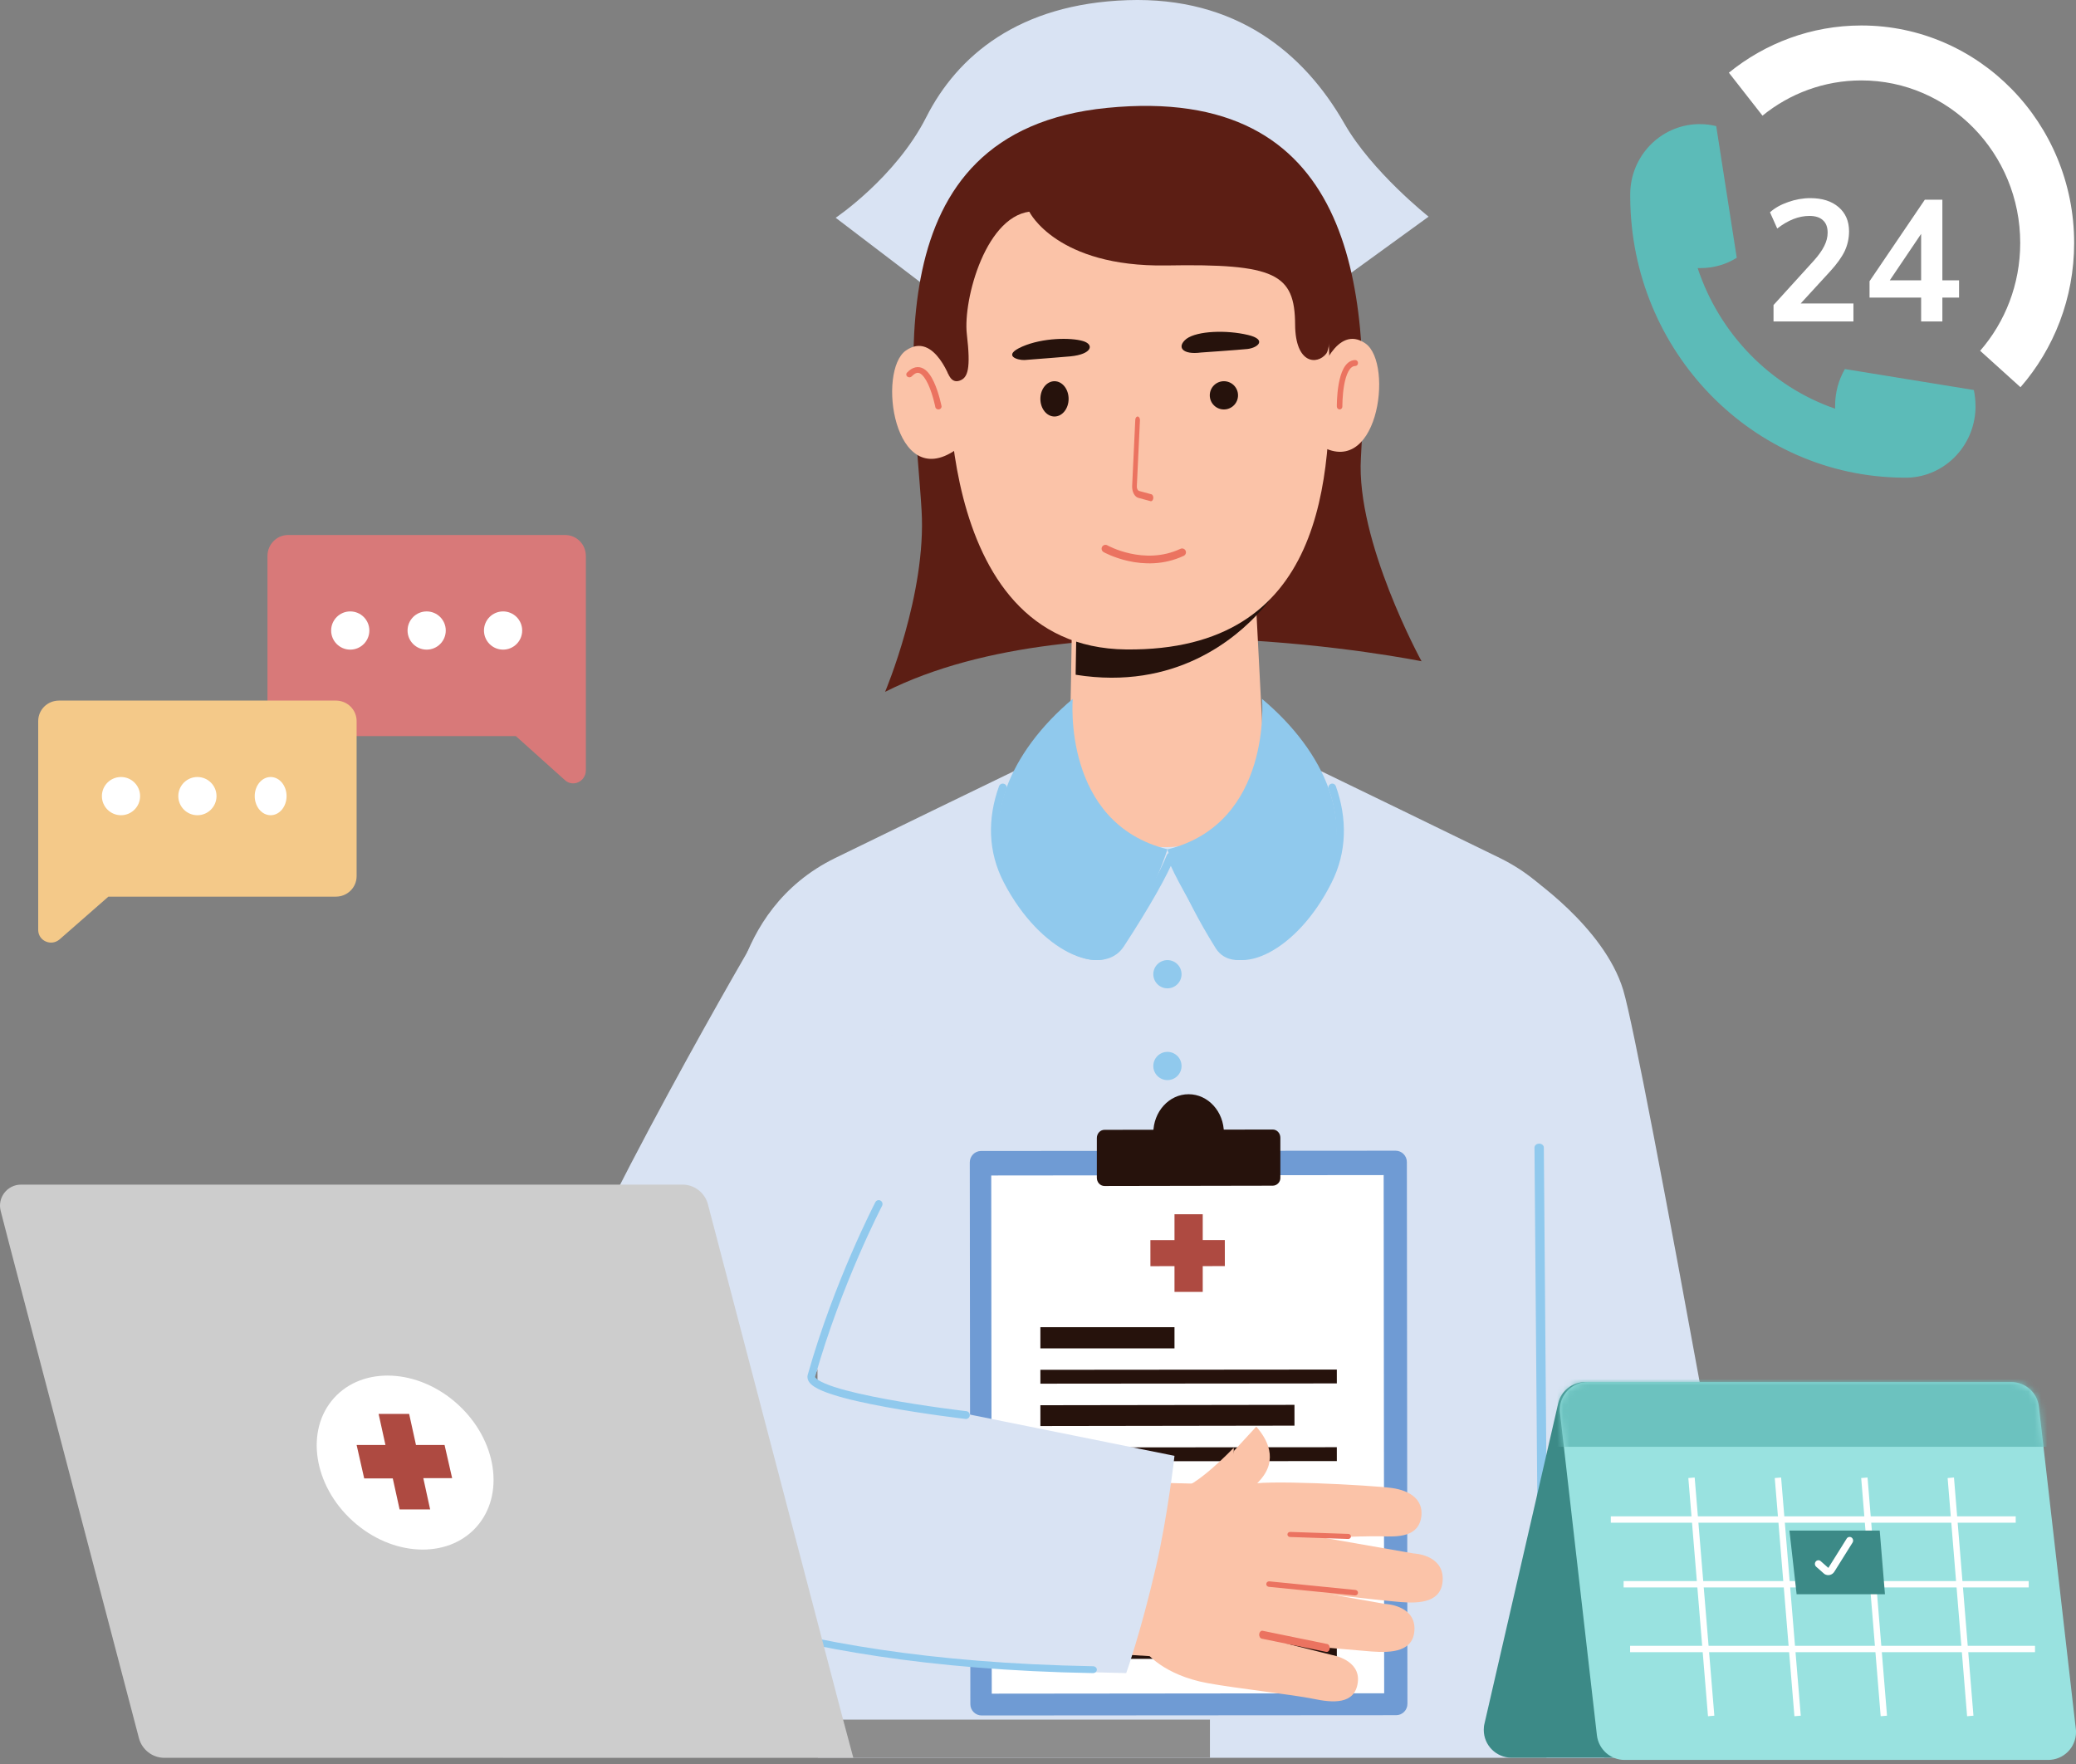 <svg width="326" height="277" viewBox="0 0 326 277" fill="none" xmlns="http://www.w3.org/2000/svg">
<rect x="0" y="0" width="326" height="277" fill="#808080" stroke="none"/>
<path d="M235.517 134.712C218.508 126.401 184.006 109.735 184.006 109.735H182.681C182.681 109.735 148.178 126.401 131.17 134.712C114.162 143.023 114.603 162.49 114.603 162.49V181.956L128.343 188.401L128.431 276H182.946H183.608H251.906L252.039 162.49C252.083 162.49 252.525 143.068 235.517 134.712Z" fill="#D9E3F3"/>
<path d="M144.549 44.337L131.229 34.193C131.229 34.193 140.642 27.869 145.437 18.427C150.321 8.765 160 0.597 177.05 0.026C194.056 -0.545 204.756 8.282 211.106 19.393C215.413 26.947 224.337 34.017 224.337 34.017L210.351 44.162L144.549 44.337Z" fill="#D9E3F3"/>
<path d="M138.988 108.627C138.988 108.627 145.512 93.241 144.718 80.124C143.528 60.159 136.475 20.629 173.857 16.938C212.517 13.114 215.25 45.263 213.707 71.898C212.914 85.015 223.229 103.824 223.229 103.824C223.229 103.824 169.978 93.019 138.988 108.627Z" fill="#5C1E14"/>
<path d="M198.843 126.094C198.843 126.094 191.45 133.012 183.126 133.012C173.563 133.012 167.807 126.975 167.807 126.975L168.206 105.559V105.338V105.162L168.471 90.18V89.959V89.783L175.688 91.326L183.259 92.163L196.187 93.573L197.205 93.617L197.249 94.763L197.294 96.04L198.843 126.094Z" fill="#FBC3A8"/>
<path d="M199.952 93.349C199.952 93.349 199.687 93.812 199.113 94.553C198.804 94.923 198.451 95.386 197.965 95.896C194.08 100.249 184.544 108.445 168.916 105.945V105.713V105.528L169.18 89.783L175.229 90.987L183.926 91.867L198.76 93.349H199.952Z" fill="#26120C"/>
<path d="M149.078 54.516C149.078 54.516 145.617 101.662 176.85 101.973C208.082 102.285 209.236 75.02 208.748 56.117C208.349 40.106 201.25 22.671 179.246 23.293C165.359 23.649 150.364 30.499 149.078 54.516Z" fill="#FBC3A8"/>
<path d="M180.708 78.697C180.805 78.71 180.902 78.664 180.977 78.57C181.051 78.476 181.098 78.341 181.107 78.196C181.115 78.05 181.085 77.905 181.022 77.793C180.959 77.681 180.87 77.611 180.772 77.598L178.895 77.091C178.784 77.061 178.684 76.97 178.615 76.836C178.545 76.702 178.511 76.535 178.52 76.366L179.01 65.987C179.013 65.915 179.007 65.842 178.992 65.773C178.976 65.705 178.952 65.642 178.921 65.587C178.857 65.477 178.766 65.409 178.669 65.399C178.571 65.389 178.475 65.437 178.402 65.533C178.328 65.628 178.283 65.764 178.276 65.91L177.786 76.289C177.765 76.728 177.853 77.164 178.034 77.512C178.215 77.859 178.475 78.094 178.765 78.172L180.64 78.679C180.662 78.688 180.685 78.694 180.708 78.697Z" fill="#EB7360"/>
<path d="M207.193 59.05C207.193 59.05 209.853 50.766 214.413 53.922C218.973 57.078 216.313 76.232 206.602 69.526L207.193 59.05Z" fill="#FBC3A8"/>
<path d="M149.481 60.158C149.481 60.158 146.821 51.874 142.262 55.03C137.702 58.186 140.362 77.34 150.072 70.634L149.481 60.158Z" fill="#FBC3A8"/>
<path fill-rule="evenodd" clip-rule="evenodd" d="M213.253 56.991C213.257 57.25 213.065 57.464 212.825 57.468C212.404 57.476 212.049 57.752 211.739 58.322C211.427 58.894 211.211 59.683 211.066 60.513C210.923 61.336 210.855 62.162 210.824 62.786C210.809 63.097 210.802 63.356 210.8 63.536C210.799 63.626 210.798 63.697 210.798 63.744L210.798 63.797L210.798 63.81L210.798 63.813C210.802 64.072 210.609 64.286 210.369 64.289C210.129 64.293 209.931 64.085 209.928 63.826L210.363 63.82C209.928 63.826 209.928 63.827 209.928 63.826L209.928 63.825L209.928 63.82L209.928 63.804L209.928 63.744C209.928 63.692 209.928 63.617 209.929 63.522C209.932 63.331 209.939 63.06 209.955 62.736C209.987 62.088 210.058 61.217 210.211 60.34C210.362 59.471 210.601 58.557 210.988 57.847C211.376 57.133 211.962 56.545 212.811 56.53C213.051 56.526 213.249 56.732 213.253 56.991Z" fill="#EB7360"/>
<path fill-rule="evenodd" clip-rule="evenodd" d="M147.848 63.761C147.848 63.761 147.848 63.761 147.401 63.834L147.848 63.761C147.895 64.006 147.716 64.239 147.448 64.282C147.18 64.325 146.924 64.162 146.877 63.918L146.876 63.913L146.872 63.897L146.859 63.833C146.847 63.776 146.829 63.692 146.805 63.586C146.757 63.374 146.685 63.073 146.59 62.722C146.398 62.016 146.114 61.12 145.745 60.326C145.561 59.929 145.359 59.568 145.144 59.273C144.926 58.974 144.711 58.767 144.509 58.651C144.32 58.542 144.152 58.515 143.976 58.555C143.782 58.599 143.513 58.741 143.179 59.091C143 59.279 142.688 59.298 142.483 59.136C142.277 58.973 142.256 58.689 142.434 58.502C142.843 58.074 143.274 57.789 143.736 57.684C144.216 57.574 144.659 57.673 145.036 57.891C145.401 58.102 145.707 58.422 145.965 58.775C146.226 59.132 146.454 59.547 146.653 59.975C147.052 60.831 147.35 61.779 147.547 62.506C147.646 62.871 147.721 63.183 147.771 63.405C147.796 63.516 147.815 63.604 147.828 63.665L147.843 63.736L147.846 63.754L147.848 63.761Z" fill="#EB7360"/>
<path d="M192.193 64.289C193.417 64.289 194.41 63.297 194.41 62.072C194.41 60.848 193.417 59.855 192.193 59.855C190.968 59.855 189.976 60.848 189.976 62.072C189.976 63.297 190.968 64.289 192.193 64.289Z" fill="#26120C"/>
<path d="M165.59 65.398C166.815 65.398 167.807 64.157 167.807 62.627C167.807 61.096 166.815 59.855 165.59 59.855C164.366 59.855 163.374 61.096 163.374 62.627C163.374 64.157 164.366 65.398 165.59 65.398Z" fill="#26120C"/>
<path fill-rule="evenodd" clip-rule="evenodd" d="M186.178 86.463C186.32 86.766 186.189 87.127 185.886 87.27C182.707 88.761 179.552 88.605 177.217 88.092C176.048 87.835 175.075 87.486 174.392 87.201C174.05 87.058 173.781 86.93 173.594 86.838C173.501 86.791 173.428 86.754 173.378 86.727C173.353 86.713 173.334 86.703 173.32 86.695L173.303 86.686L173.298 86.683L173.297 86.682L173.296 86.682C173.296 86.682 173.296 86.682 173.59 86.162L173.296 86.682C173.004 86.516 172.902 86.146 173.067 85.854C173.232 85.563 173.602 85.46 173.894 85.625C173.894 85.625 173.894 85.625 173.894 85.625C173.894 85.625 173.894 85.625 173.894 85.625C173.894 85.625 173.894 85.625 173.894 85.625L173.895 85.626L173.905 85.632C173.914 85.637 173.929 85.645 173.949 85.656C173.99 85.677 174.052 85.71 174.135 85.751C174.3 85.833 174.545 85.949 174.86 86.08C175.491 86.344 176.394 86.668 177.478 86.906C179.65 87.384 182.512 87.512 185.37 86.171C185.674 86.028 186.035 86.159 186.178 86.463Z" fill="#EB7360"/>
<path d="M188.611 55.348C188.611 55.348 194.428 54.947 195.882 54.797C197.601 54.596 198.967 53.294 195.97 52.592C192.621 51.79 188.038 51.941 186.319 53.193C184.733 54.446 185.614 55.749 188.611 55.348Z" fill="#26120C"/>
<path d="M168.099 55.952C168.099 55.952 162.325 56.432 160.882 56.528C159.745 56.576 157.34 55.808 160.532 54.416C163.725 53.024 168.142 52.976 170.067 53.552C171.86 54.08 171.51 55.616 168.099 55.952Z" fill="#26120C"/>
<path d="M198.181 109.735C198.181 109.735 199.856 129.265 183.325 133.37C183.325 133.37 185.265 139.865 190.907 148.886C193.685 153.351 202.59 149.698 208.012 138.827C212.817 129.31 208.232 118.17 198.181 109.735Z" fill="#90C9ED"/>
<path d="M168.455 109.735C168.455 109.735 166.778 129.244 183.325 133.344C183.325 133.344 183.193 133.749 182.928 134.515C182.134 136.768 179.972 142.13 175.736 148.888C172.956 153.348 164.042 149.699 158.614 138.841C153.849 129.289 158.438 118.16 168.455 109.735Z" fill="#90C9ED"/>
<path fill-rule="evenodd" clip-rule="evenodd" d="M209.002 123.072C209.315 122.959 209.659 123.123 209.772 123.439C211.574 128.518 211.539 133.774 209.083 138.623C206.34 144.078 202.683 147.781 199.306 149.551C197.619 150.434 195.966 150.853 194.516 150.724C193.045 150.593 191.798 149.894 191.007 148.601C187.069 142.159 184.31 137.336 183.363 134.773C183.247 134.458 183.405 134.107 183.717 133.989C184.028 133.872 184.375 134.032 184.491 134.347C185.387 136.773 188.07 141.483 192.031 147.961L192.031 147.961C192.602 148.895 193.489 149.41 194.622 149.511C195.776 149.614 197.197 149.285 198.752 148.47C201.859 146.842 205.355 143.352 208.011 138.07L208.011 138.069C210.294 133.563 210.347 128.662 208.639 123.851C208.527 123.534 208.689 123.186 209.002 123.072Z" fill="#90C9ED"/>
<path fill-rule="evenodd" clip-rule="evenodd" d="M157.676 123.071C158.002 123.182 158.175 123.531 158.06 123.85C156.325 128.688 156.423 133.529 158.759 138.019C161.526 143.33 165.157 146.829 168.388 148.46C170.005 149.276 171.485 149.607 172.691 149.505C173.876 149.405 174.807 148.89 175.412 147.959L175.413 147.957C179.482 141.731 182.284 136.717 183.219 134.275C183.34 133.958 183.702 133.798 184.026 133.916C184.35 134.034 184.515 134.387 184.394 134.703C183.408 137.278 180.54 142.388 176.471 148.615C175.635 149.901 174.332 150.595 172.799 150.724C171.287 150.852 169.567 150.433 167.812 149.547C164.298 147.773 160.499 144.059 157.641 138.574L157.641 138.574C155.13 133.747 155.045 128.554 156.877 123.446C156.991 123.127 157.349 122.959 157.676 123.071Z" fill="#90C9ED"/>
<path d="M161.648 33.265C161.648 33.265 165.914 41.943 183.111 41.68C200.309 41.373 203.33 42.995 203.375 50.971C203.419 57.195 206.841 57.327 208.263 55.53C209.907 53.426 208.663 30.416 193.998 25.025C179.334 19.634 165.069 23.009 160.67 25.902C156.271 28.794 161.648 33.265 161.648 33.265Z" fill="#5C1E14"/>
<path d="M148.888 58.599C148.888 58.599 149.34 60.218 150.651 59.78C152.007 59.343 152.459 57.899 151.826 52.473C151.193 47.047 154.899 33.308 162.357 33.177C169.815 33.045 166.561 26.744 160.866 27.838C155.171 28.932 150.56 36.283 149.069 41.447C147.577 46.61 147.396 54.398 148.888 58.599Z" fill="#5C1E14"/>
<path d="M219.248 269.305L154.142 269.349C153.171 269.349 152.377 268.55 152.377 267.573L152.289 182.495C152.289 181.518 153.083 180.719 154.053 180.719L219.159 180.675C220.13 180.675 220.924 181.474 220.924 182.451L221.012 267.529C221.012 268.506 220.218 269.305 219.248 269.305Z" fill="#6F9BD4"/>
<path d="M217.361 265.864L217.28 184.503L155.658 184.565L155.739 265.926L217.361 265.864Z" fill="white"/>
<path d="M199.855 186.169L173.444 186.217C172.775 186.217 172.241 185.645 172.241 184.93V178.684C172.241 177.969 172.775 177.397 173.444 177.397L199.855 177.349C200.523 177.349 201.058 177.921 201.058 178.637V184.882C201.102 185.597 200.523 186.169 199.855 186.169Z" fill="#26120C"/>
<path d="M186.651 184C189.711 184 192.193 181.271 192.193 177.904C192.193 174.537 189.711 171.807 186.651 171.807C183.59 171.807 181.108 174.537 181.108 177.904C181.108 181.271 183.59 184 186.651 184Z" fill="#26120C"/>
<path d="M188.868 190.651H184.434V202.843H188.868V190.651Z" fill="#AE4A41"/>
<path d="M180.65 194.717L180.654 198.805L192.341 198.793L192.337 194.705L180.65 194.717Z" fill="#AE4A41"/>
<path fill-rule="evenodd" clip-rule="evenodd" d="M184.434 211.711H163.374V208.386H184.434V211.711Z" fill="#26120C"/>
<path fill-rule="evenodd" clip-rule="evenodd" d="M209.928 217.213L163.376 217.253L163.374 215.076L209.925 215.036L209.928 217.213Z" fill="#26120C"/>
<path fill-rule="evenodd" clip-rule="evenodd" d="M203.277 223.844L163.376 223.904L163.374 220.638L203.274 220.578L203.277 223.844Z" fill="#26120C"/>
<path fill-rule="evenodd" clip-rule="evenodd" d="M209.928 229.406L163.376 229.446L163.374 227.269L209.925 227.229L209.928 229.406Z" fill="#26120C"/>
<path fill-rule="evenodd" clip-rule="evenodd" d="M196.627 241.599L163.377 241.639L163.374 239.461L196.623 239.422L196.627 241.599Z" fill="#26120C"/>
<path fill-rule="evenodd" clip-rule="evenodd" d="M209.928 248.229L163.376 248.289L163.374 245.024L209.925 244.964L209.928 248.229Z" fill="#26120C"/>
<path fill-rule="evenodd" clip-rule="evenodd" d="M203.277 253.791L163.376 253.831L163.374 251.654L203.274 251.614L203.277 253.791Z" fill="#26120C"/>
<path fill-rule="evenodd" clip-rule="evenodd" d="M209.928 260.422L163.376 260.482L163.374 257.216L209.925 257.157L209.928 260.422Z" fill="#26120C"/>
<path d="M187.721 260.482L173 259.563C173 259.563 180.249 232.771 180.65 232.771C181.05 232.771 205.244 233.428 205.244 233.428C205.244 233.428 208.091 245.729 204.221 252.121C200.396 258.512 187.721 260.482 187.721 260.482Z" fill="#FBC3A8"/>
<path d="M195.798 233.161C197.716 232.229 215.366 233.207 218.504 233.626C221.642 234.046 223.429 235.583 223.211 237.959C222.862 241.406 219.463 241.312 216.848 241.219C214.233 241.126 202.815 241.639 202.815 241.639C202.815 241.639 193.837 234.092 195.798 233.161Z" fill="#FBC3A8"/>
<path d="M199.287 245.313L202.612 240.53L221.987 243.912C221.987 243.912 226.51 244.057 226.554 247.825C226.554 251.593 223.051 251.786 219.948 251.544C216.844 251.303 198.843 249.226 198.843 249.226L199.287 245.313Z" fill="#FBC3A8"/>
<path d="M194.41 253.253L197.429 248.289L217.48 251.835C217.48 251.835 222.075 251.977 222.121 255.665C222.121 259.352 218.561 259.541 215.407 259.305C212.253 259.069 194.59 257.461 194.59 257.461L194.41 253.253Z" fill="#FBC3A8"/>
<path d="M180 259.447L189.505 254.94L209.18 259.857C209.18 259.857 213.666 260.586 213.222 264.137C212.778 267.689 209.269 267.37 206.205 266.732C203.14 266.095 194.124 265.093 189.638 264.274C182.665 262.999 180 259.447 180 259.447Z" fill="#FBC3A8"/>
<path fill-rule="evenodd" clip-rule="evenodd" d="M202.169 240.914C202.177 240.694 202.373 240.522 202.605 240.53L211.739 240.842C211.971 240.85 212.153 241.034 212.144 241.254C212.136 241.474 211.941 241.646 211.708 241.638L202.575 241.327C202.342 241.319 202.161 241.134 202.169 240.914Z" fill="#EB7360"/>
<path fill-rule="evenodd" clip-rule="evenodd" d="M198.846 248.677C198.872 248.439 199.095 248.267 199.344 248.292L212.846 249.643C213.096 249.668 213.277 249.881 213.25 250.118C213.224 250.356 213.001 250.529 212.752 250.504L199.25 249.152C199 249.127 198.82 248.914 198.846 248.677Z" fill="#EB7360"/>
<path fill-rule="evenodd" clip-rule="evenodd" d="M197.741 256.576C197.782 256.235 198.029 256.002 198.292 256.056L208.412 258.131C208.675 258.185 208.855 258.505 208.813 258.846C208.772 259.187 208.525 259.42 208.262 259.366L198.142 257.291C197.879 257.237 197.699 256.917 197.741 256.576Z" fill="#EB7360"/>
<path d="M193.73 227.325C193.73 227.325 187.56 233.804 185 233.761L193.867 233.976L193.73 227.325Z" fill="#FBC3A8"/>
<path d="M119.194 146.313C119.194 146.313 93.027 190.824 83.669 215.7C78.613 229.071 85.754 260.877 176.85 262.699C176.85 262.699 179.112 256.435 181.507 246.085C183.369 238.089 184.434 228.583 184.434 228.583L127.354 217.077L150.638 170.79L119.194 146.313Z" fill="#D9E3F3"/>
<path fill-rule="evenodd" clip-rule="evenodd" d="M113.524 254.205C113.627 253.921 113.969 253.766 114.288 253.858C127.695 257.715 145.529 261.146 171.646 261.619C171.981 261.625 172.248 261.872 172.241 262.17C172.234 262.468 171.957 262.705 171.621 262.699C145.387 262.223 127.436 258.776 113.914 254.885C113.595 254.793 113.42 254.489 113.524 254.205Z" fill="#90C9ED"/>
<path fill-rule="evenodd" clip-rule="evenodd" d="M138.269 188.507C138.559 188.667 138.668 189.038 138.513 189.337L137.987 189.047L137.461 188.757C137.617 188.459 137.978 188.347 138.269 188.507ZM127.989 216.196C127.989 216.196 127.989 216.197 127.989 216.198C127.991 216.204 127.998 216.231 128.031 216.279C128.102 216.383 128.253 216.529 128.524 216.703C129.063 217.05 129.916 217.411 131.021 217.771C133.218 218.487 136.248 219.149 139.332 219.715C142.41 220.279 145.517 220.744 147.856 221.067C149.025 221.229 150.002 221.355 150.686 221.441C151.028 221.484 151.297 221.517 151.48 221.539L151.688 221.564L151.758 221.572C151.759 221.572 151.759 221.572 151.697 222.136L151.758 221.572C152.086 221.61 152.322 221.914 152.285 222.251C152.248 222.587 151.953 222.829 151.626 222.791L151.692 222.182C151.626 222.791 151.626 222.791 151.626 222.791L151.624 222.791L151.552 222.783L151.341 222.757C151.156 222.735 150.885 222.702 150.541 222.659C149.853 222.573 148.872 222.446 147.697 222.283C145.348 221.958 142.223 221.491 139.122 220.922C136.027 220.354 132.934 219.681 130.66 218.94C129.53 218.572 128.561 218.174 127.891 217.743C127.558 217.529 127.257 217.28 127.056 216.986C126.843 216.676 126.726 216.288 126.839 215.867L126.841 215.86C128.918 208.506 131.572 201.733 133.705 196.801C134.773 194.334 135.71 192.325 136.382 190.933C136.717 190.236 136.987 189.694 137.172 189.325C137.265 189.14 137.337 188.999 137.386 188.904L137.442 188.795L137.456 188.767L137.461 188.757C137.461 188.757 137.461 188.757 137.987 189.047L138.513 189.337L138.509 189.345L138.495 189.371L138.441 189.475C138.394 189.568 138.324 189.706 138.232 189.888C138.049 190.251 137.783 190.788 137.451 191.477C136.786 192.857 135.855 194.85 134.796 197.299C132.677 202.199 130.045 208.915 127.989 216.196Z" fill="#90C9ED"/>
<path d="M242.846 276H277.542C277.542 276 257.929 165.423 254.895 155.431C251.861 145.439 239.855 137.446 239.855 137.446L242.846 276Z" fill="#D9E3F3"/>
<path fill-rule="evenodd" clip-rule="evenodd" d="M241.693 179.566C242.098 179.564 242.429 179.836 242.432 180.173L243.181 273.168C243.183 273.506 242.857 273.781 242.452 273.783C242.047 273.785 241.716 273.514 241.713 273.176L240.964 180.181C240.961 179.844 241.288 179.569 241.693 179.566Z" fill="#90C9ED"/>
<path d="M183.325 155.181C184.55 155.181 185.542 154.188 185.542 152.964C185.542 151.74 184.55 150.747 183.325 150.747C182.101 150.747 181.108 151.74 181.108 152.964C181.108 154.188 182.101 155.181 183.325 155.181Z" fill="#90C9ED"/>
<path d="M183.325 169.59C184.55 169.59 185.542 168.598 185.542 167.373C185.542 166.149 184.55 165.157 183.325 165.157C182.101 165.157 181.108 166.149 181.108 167.373C181.108 168.598 182.101 169.59 183.325 169.59Z" fill="#90C9ED"/>
<path d="M191.651 235.084L196.134 234.29C196.134 234.29 197.445 232.909 197.868 232.407C200.786 229.145 198.968 225.924 197.276 224L193.808 227.764L191.651 235.084Z" fill="#FBC3A8"/>
<path fill-rule="evenodd" clip-rule="evenodd" d="M248.932 217H315.281C317.699 217 319.65 218.951 319.65 221.369C319.65 221.689 319.621 222.039 319.534 222.359L307.971 272.602C307.505 274.583 305.757 275.981 303.718 275.981H237.369C234.951 275.981 233 274.029 233 271.612C233 271.291 233.029 270.942 233.116 270.621L244.68 220.379C245.116 218.398 246.893 217 248.932 217Z" fill="#3C8A87"/>
<path fill-rule="evenodd" clip-rule="evenodd" d="M315.835 217H249.311C246.893 217 244.942 218.951 244.942 221.369C244.942 221.544 244.942 221.689 244.971 221.864L250.767 272.456C251.029 274.67 252.893 276.33 255.107 276.33H321.631C324.049 276.33 326 274.379 326 271.961C326 271.786 326 271.641 325.971 271.466L320.175 220.874C319.942 218.66 318.049 217 315.835 217Z" fill="#99E2E0"/>
<mask id="mask0" mask-type="alpha" maskUnits="userSpaceOnUse" x="244" y="217" width="82" height="60">
<path fill-rule="evenodd" clip-rule="evenodd" d="M315.835 217H249.311C246.893 217 244.942 218.951 244.942 221.369C244.942 221.544 244.942 221.689 244.971 221.864L250.767 272.456C251.029 274.67 252.893 276.33 255.107 276.33H321.631C324.049 276.33 326 274.379 326 271.961C326 271.786 326 271.641 325.971 271.466L320.175 220.874C319.942 218.66 318.049 217 315.835 217Z" fill="#5CBBB8"/>
</mask>
<g mask="url(#mask0)">
<path d="M241.039 213.942H323.146V227.165H241.039V213.942Z" fill="#6CC2BF"/>
</g>
<path d="M316.534 238.583H252.951" stroke="white"/>
<path d="M318.573 248.748H254.961" stroke="white"/>
<path d="M319.563 258.913H255.98" stroke="white"/>
<path d="M306.34 232.029L309.398 269.427" stroke="white"/>
<path d="M292.767 232.029L295.825 269.427" stroke="white"/>
<path d="M279.194 232.029L282.281 269.427" stroke="white"/>
<path d="M265.621 232.029L268.709 269.427" stroke="white"/>
<path fill-rule="evenodd" clip-rule="evenodd" d="M295.177 240.316L296 250.316H282.128L281 240.316H295.177Z" fill="#3C8A87"/>
<path d="M287.094 246.165L285.907 245.117C285.852 245.067 285.789 245.029 285.72 245.005C285.651 244.982 285.578 244.973 285.505 244.979C285.433 244.985 285.362 245.006 285.298 245.04C285.233 245.075 285.176 245.123 285.129 245.181C285.082 245.239 285.047 245.307 285.025 245.379C285.003 245.452 284.996 245.528 285.002 245.604C285.009 245.68 285.03 245.754 285.064 245.821C285.098 245.888 285.144 245.948 285.2 245.996L286.487 247.132L286.53 247.158C286.783 247.309 287.08 247.354 287.363 247.283C287.646 247.212 287.892 247.031 288.051 246.776L289.769 244.031L290.91 242.207C290.949 242.144 290.977 242.074 290.99 241.999C291.004 241.925 291.003 241.849 290.989 241.775C290.974 241.701 290.946 241.63 290.905 241.568C290.865 241.505 290.813 241.452 290.753 241.41C290.693 241.369 290.625 241.34 290.554 241.326C290.484 241.312 290.411 241.312 290.34 241.327C290.27 241.343 290.203 241.372 290.143 241.415C290.083 241.457 290.032 241.512 289.993 241.575L289.198 242.846L287.133 246.145C287.129 246.151 287.123 246.157 287.116 246.16C287.11 246.164 287.102 246.166 287.094 246.165Z" fill="white"/>
<path d="M190 270H79V276H190V270Z" fill="#8D8D8D"/>
<path d="M134 276H25.812C23.937 276 22.301 274.723 21.822 272.928L1.629 196.013L0.112 190.149C-0.446 188.035 1.15 186 3.305 186H107.183C109.058 186 110.694 187.277 111.173 189.112L132.364 269.896L134 276Z" fill="#CDCDCD"/>
<path d="M74.789 239.777C79.344 234.719 78.037 226.08 71.869 220.483C65.7 214.886 57.007 214.449 52.451 219.507C47.895 224.566 49.202 233.204 55.371 238.801C61.539 244.399 70.233 244.836 74.789 239.777Z" fill="white"/>
<path d="M71 232.083L69.811 226.875H65.322L64.248 222H59.453L60.527 226.875H56L57.189 232.125H61.678L62.752 237H67.547L66.473 232.083H71Z" fill="#AE4A41"/>
<path d="M88.696 122.478L81.013 115.581H45.264C43.473 115.581 42 114.129 42 112.274V87.307C42 85.492 43.433 84 45.264 84H88.736C90.527 84 92 85.452 92 87.307V120.986C91.96 122.72 89.97 123.648 88.696 122.478Z" fill="#D87979"/>
<path d="M79 102C80.657 102 82 100.657 82 99C82 97.343 80.657 96 79 96C77.343 96 76 97.343 76 99C76 100.657 77.343 102 79 102Z" fill="white"/>
<path d="M67 102C68.657 102 70 100.657 70 99C70 97.343 68.657 96 67 96C65.343 96 64 97.343 64 99C64 100.657 65.343 102 67 102Z" fill="white"/>
<path d="M55 102C56.657 102 58 100.657 58 99C58 97.343 56.657 96 55 96C53.343 96 52 97.343 52 99C52 100.657 53.343 102 55 102Z" fill="white"/>
<path d="M9.341 147.509L17.018 140.786H52.738C54.528 140.786 56 139.37 56 137.562V113.224C56 111.455 54.568 110 52.738 110H9.262C7.472 110 6 111.415 6 113.224V146.054C6.04 147.745 8.029 148.61 9.341 147.509Z" fill="#F4C989"/>
<path d="M19 128C20.657 128 22 126.657 22 125C22 123.343 20.657 122 19 122C17.343 122 16 123.343 16 125C16 126.657 17.343 128 19 128Z" fill="white"/>
<path d="M31 128C32.657 128 34 126.657 34 125C34 123.343 32.657 122 31 122C29.343 122 28 123.343 28 125C28 126.657 29.343 128 31 128Z" fill="white"/>
<path d="M42.5 128C43.881 128 45 126.657 45 125C45 123.343 43.881 122 42.5 122C41.119 122 40 123.343 40 125C40 126.657 41.119 128 42.5 128Z" fill="white"/>
<path fill-rule="evenodd" clip-rule="evenodd" d="M292.296 12.627C286.445 12.627 281.038 14.694 276.768 18.16L271.491 11.413C277.204 6.775 284.457 4 292.296 4C310.757 4 325.709 19.313 325.709 38.151C325.709 46.821 322.527 54.776 317.284 60.8L310.948 55.077C314.865 50.575 317.241 44.638 317.241 38.151C317.241 24.047 306.05 12.627 292.296 12.627Z" fill="white"/>
<path d="M266.537 19.491C266.69 19.491 266.844 19.491 266.997 19.491C267.867 19.491 268.685 19.596 269.503 19.805L272.726 40.47C271.089 41.517 269.094 42.092 267.048 42.092C266.895 42.092 266.741 42.092 266.588 42.092C270.015 52.451 278.045 60.665 288.173 64.17C288.173 64.013 288.173 63.856 288.173 63.699C288.173 61.607 288.735 59.619 289.707 57.944L309.962 61.24C310.116 62.025 310.218 62.862 310.218 63.699C310.218 63.856 310.218 64.013 310.218 64.17C310.014 70.082 305.359 74.791 299.63 75C299.477 75 299.323 75 299.221 75C299.068 75 298.914 75 298.812 75C275.232 74.791 256.153 55.224 256 31.053C256 30.948 256 30.844 256 30.739C256 30.635 256 30.53 256 30.425C256.051 24.513 260.706 19.7 266.537 19.491Z" fill="#5CBBB8"/>
<path d="M291.049 47.652V50.473H278.501V47.896L284.855 40.899C285.596 40.068 286.134 39.308 286.47 38.621C286.823 37.916 286.999 37.22 286.999 36.533C286.999 35.665 286.752 35.014 286.258 34.58C285.781 34.128 285.075 33.902 284.14 33.902C282.463 33.902 280.778 34.562 279.084 35.882L277.946 33.333C278.687 32.664 279.631 32.131 280.778 31.733C281.943 31.317 283.108 31.109 284.272 31.109C286.143 31.109 287.626 31.579 288.72 32.519C289.814 33.459 290.361 34.725 290.361 36.316C290.361 37.419 290.132 38.459 289.673 39.435C289.214 40.393 288.437 41.469 287.343 42.662L282.764 47.652H291.049Z" fill="white"/>
<path d="M307.636 44.018V46.73H305.016V50.473H301.68V46.73H293.58V44.154L302.263 31.353H305.016V44.018H307.636ZM296.756 44.018H301.68V36.723L296.756 44.018Z" fill="white"/>
</svg>
